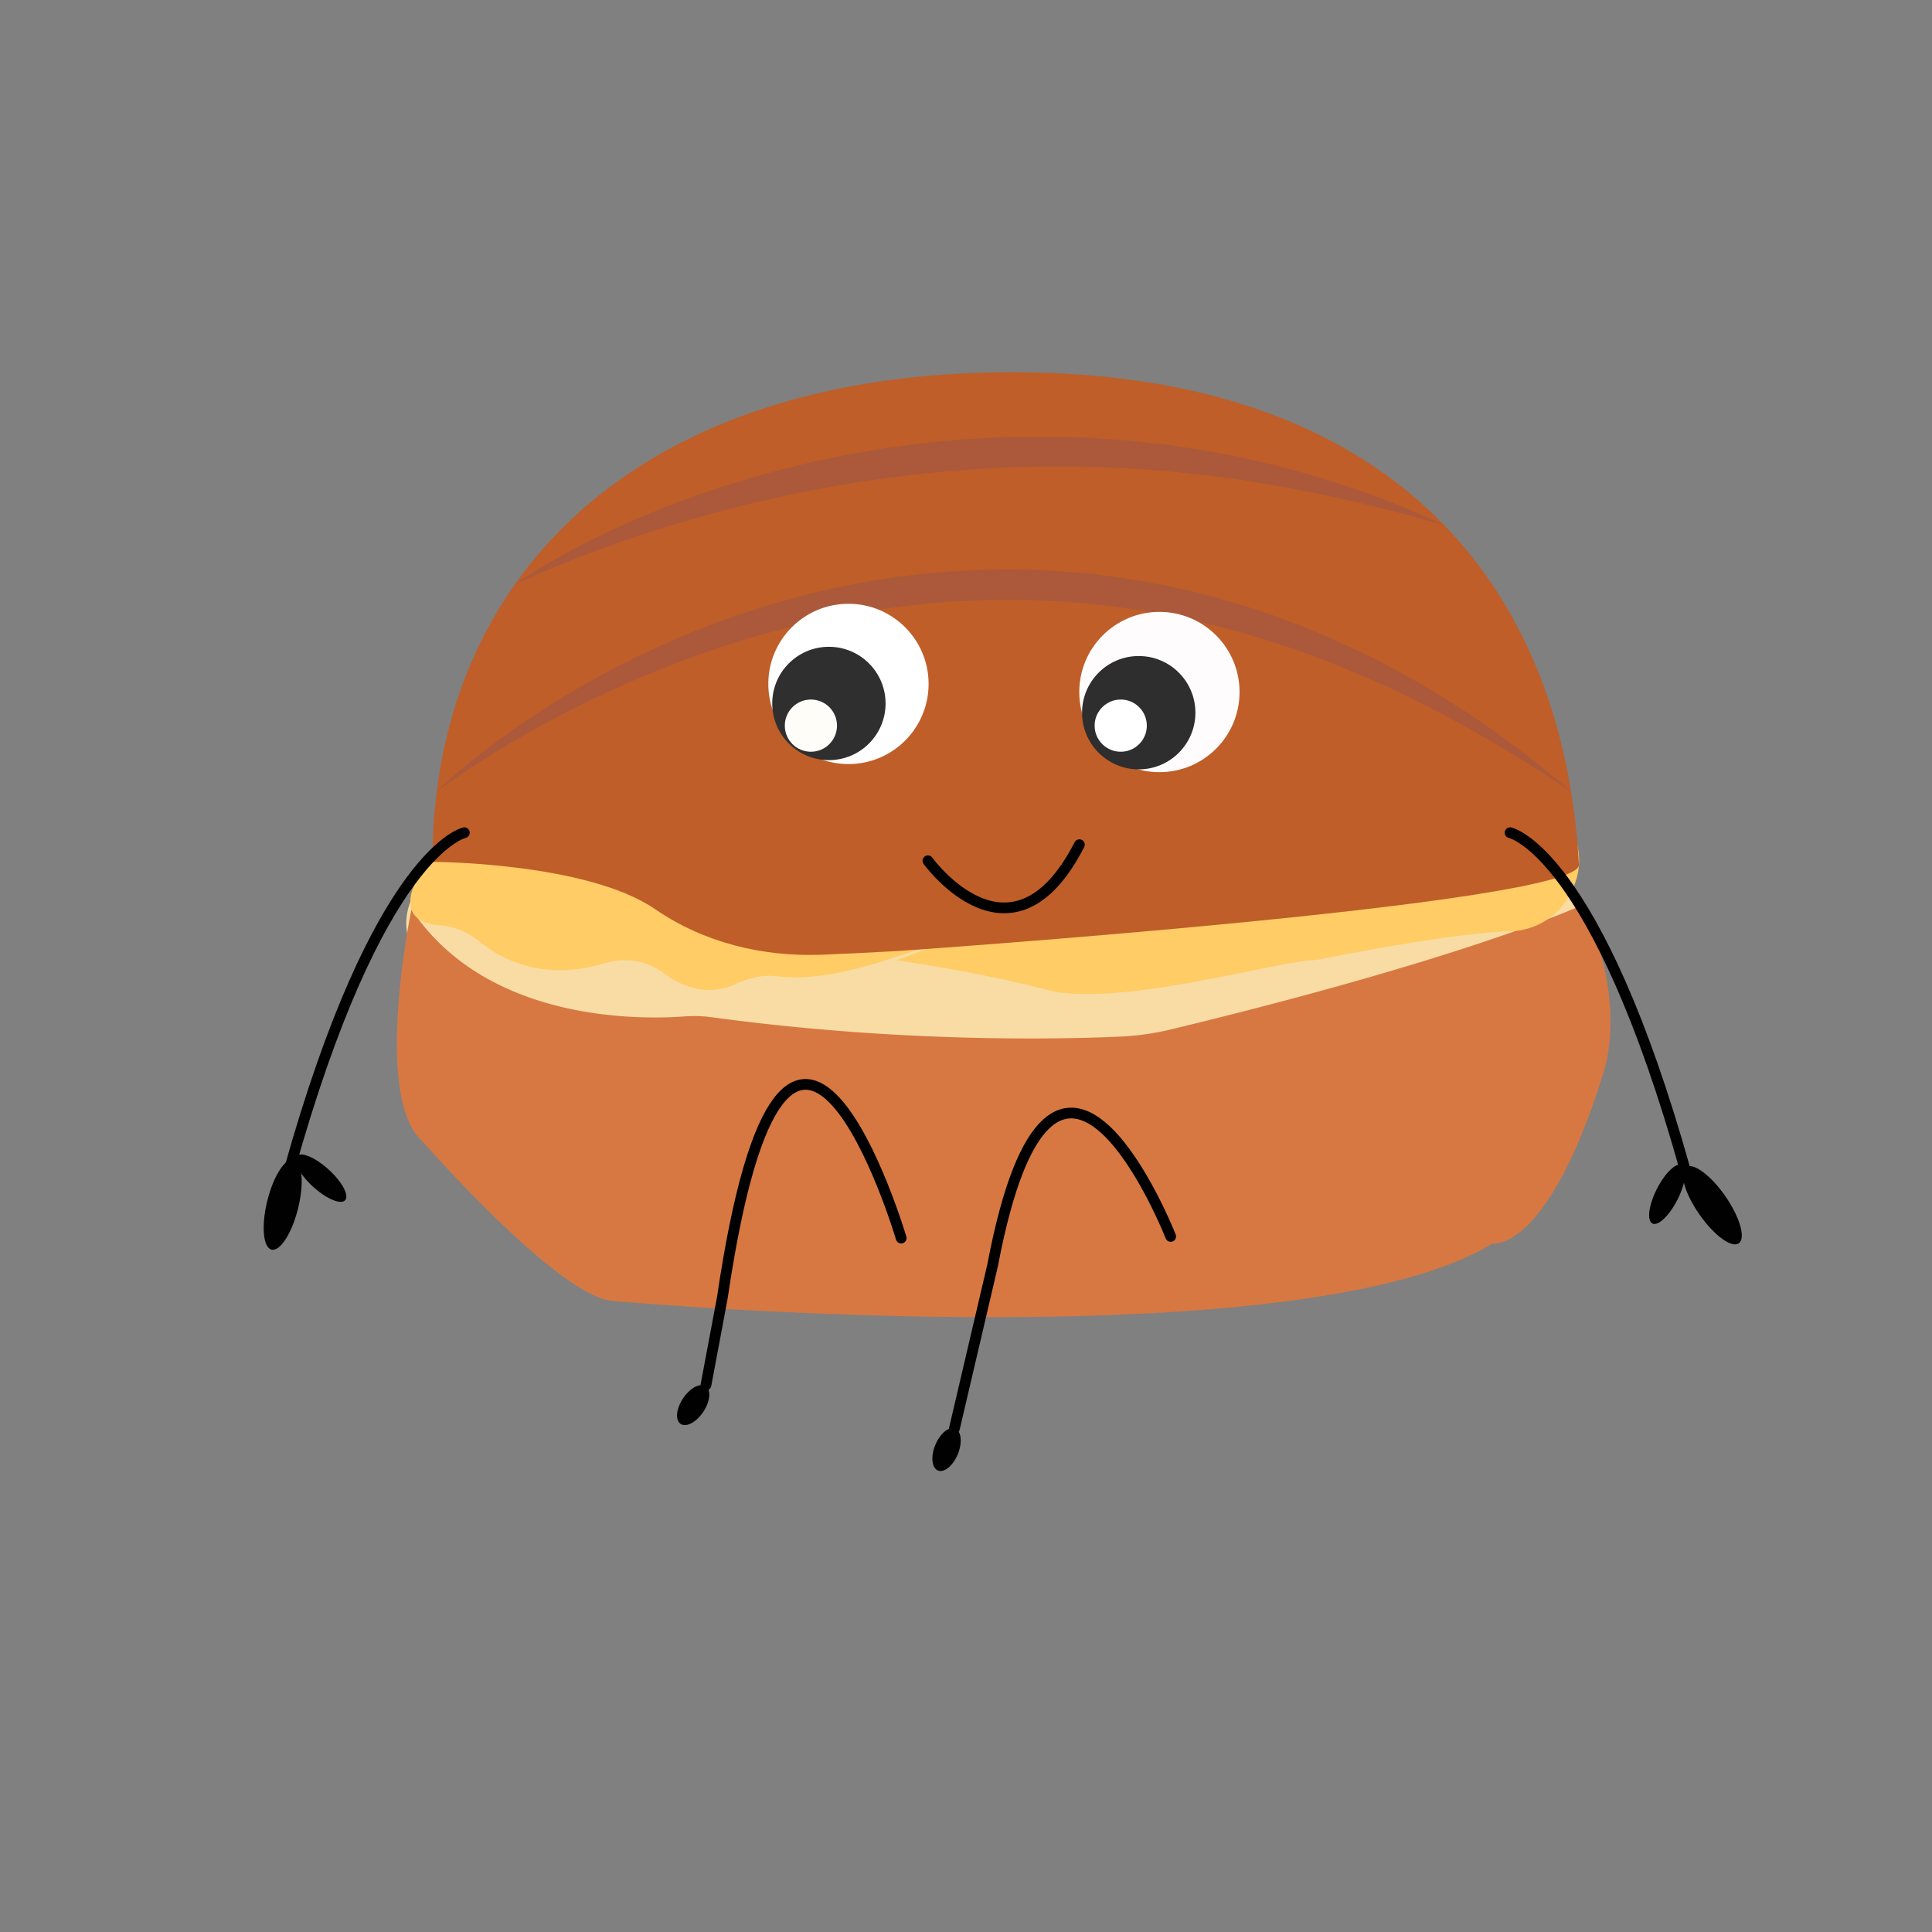 <svg xmlns="http://www.w3.org/2000/svg" width="1080" height="1080" viewBox="0 0 1080 1080"><rect x="0" y="0" width="1080" height="1080" fill="#808080" stroke="none"/><defs><style>.a{fill:#f8dca4;}.b{fill:#d77842;}.c{fill:#fc6;}.d{fill:#bf5e28;}.e{fill:#ab593a;}.f{fill:none;stroke:#010101;stroke-linecap:round;stroke-miterlimit:10;stroke-width:6px;}.g{fill:#fff;}.h{fill:#302f2f;}.i{fill:#fffdf8;}.j{fill:#fffcfd;}.k{fill:#2d2e2d;}.l{fill:#010101;}</style></defs><title>Bunmaska-01</title><ellipse class="a" cx="556.03" cy="516.1" rx="328.94" ry="101.11"/><path class="b" d="M230,508.34s-22,105,6.27,129.77c0,0,77.85,89.19,107.58,89.19,0,0,381.53,34.68,490.54-32.21,0,0,30.62,5.45,61.94-95.38,8.28-26.67,3-65.74-11.54-89.6l-.77-1.27a2.82,2.82,0,0,0-3.54-1.19c-14.41,6.25-81,32.81-226,67.82a149.84,149.84,0,0,1-28.43,4C591.83,581,503,582.92,398,568.66a73.61,73.61,0,0,0-15.42-.47C357.4,570.05,272,571.29,230,508.34Z"/><path class="c" d="M274.05,442.39l-41.68,50.79s-12.39,21.93,13,24A39.85,39.85,0,0,1,267.62,526c12.07,9.93,35.81,23,70.19,12.49,11.4-3.47,23.63-1.73,33.14,5.44,9.8,7.39,24.21,13.63,40.62,6,7.25-3.37,15.26-5.21,23.19-4.14,10.67,1.45,29.57.94,60.22-9,54.51-17.62,6.2,0,6.2,0s40,5.56,78,15l6.27,1.6c38.23,10,127.13-15.6,147.87-16.58a43.62,43.62,0,0,0,6.43-.89c16.32-3.26,74-14.39,104.69-15.36A38.82,38.82,0,0,0,878,499.31c.35-.69.69-1.39,1-2.11,11.3-23.57-4.34-51.29-30.25-54.81C723.47,425.36,305.23,374,274.05,442.39Z"/><path class="d" d="M882.64,483.35c-8.85-158.47-106-275.29-316.77-275.29s-324.15,115-324.15,273.72c0,0,86.35.16,124.55,26.48,27.08,18.65,60,26.68,92.86,25.44,12.32-.47,26.64-1.16,43.29-2.12C502.42,531.58,883.88,505.46,882.64,483.35Z"/><path class="e" d="M244.23,442.39c5.12-5,10.59-9.71,16.09-14.34s11.25-9,17-13.3c11.56-8.59,23.6-16.55,35.87-24.15a511,511,0,0,1,77.6-38.72,479.91,479.91,0,0,1,83.49-24.73c14.28-2.87,28.71-5,43.2-6.52s29.09-2.21,43.67-2.3,29.18.54,43.7,2c3.64.29,7.25.77,10.87,1.2s7.24.84,10.84,1.44l10.81,1.66,10.74,2c3.59.63,7.13,1.48,10.69,2.26s7.12,1.52,10.64,2.48L680,334.09c3.51,1,7,2,10.48,3.06l5.23,1.54,5.18,1.71c3.44,1.15,6.91,2.25,10.34,3.44l10.22,3.79c1.69.64,3.41,1.23,5.09,1.92l5,2.05c3.36,1.39,6.74,2.7,10.06,4.15l9.92,4.47c1.65.75,3.31,1.46,4.94,2.25l4.89,2.38,9.74,4.8c12.81,6.74,25.48,13.71,37.67,21.44a549.13,549.13,0,0,1,69.34,51.3c-23.89-15.9-48.23-30.91-73.49-44.06-12.54-6.72-25.43-12.73-38.33-18.6-13.05-5.56-26.11-11-39.48-15.63l-5-1.79c-1.66-.6-3.35-1.1-5-1.66l-10.08-3.26-10.15-3-5.07-1.49-5.12-1.33c-13.61-3.69-27.4-6.61-41.25-9.09l-10.41-1.75-10.45-1.45c-3.47-.53-7-.85-10.47-1.23s-7-.79-10.5-1c-14-1.3-28.06-1.77-42.11-1.71s-28.12.64-42.12,2-28,3.21-41.83,5.64S449.65,348.47,436,352s-27.18,7.71-40.55,12.34a607.2,607.2,0,0,0-78.17,33.48c-6.32,3.24-12.62,6.56-18.83,10.05S286.08,415,280,418.64s-12.15,7.51-18.11,11.46S250,438.1,244.23,442.39Z"/><path class="e" d="M287.79,326.77q3.42-2.44,7-4.71c2.36-1.53,4.75-3,7.15-4.49,4.81-2.89,9.71-5.67,14.64-8.38,9.88-5.4,20-10.4,30.25-15.08a544.72,544.72,0,0,1,63.29-24Q426.29,265,442.78,261l8.25-2c2.75-.65,5.5-1.34,8.28-1.87L476,253.74l16.75-2.82c2.79-.51,5.6-.83,8.41-1.22l8.42-1.13,4.22-.56c1.4-.19,2.81-.36,4.22-.48l8.46-.8c5.64-.52,11.28-1.14,16.94-1.41s11.32-.65,17-.9l17-.33,4.25-.06c1.41,0,2.83.05,4.25.08l8.5.19c5.66.15,11.33.15,17,.64l17,1.12c5.64.5,11.27,1.2,16.9,1.81l8.43.94,8.4,1.28,16.76,2.66c44.47,8.29,87.92,21.73,128.52,40.87-43.1-12.51-86.6-22.08-130.53-27.65l-16.51-1.72-8.24-.89-8.27-.57-16.54-1.14-16.55-.6c-5.51-.28-11-.23-16.56-.27l-8.27,0c-1.38,0-2.76,0-4.14,0l-4.14.14-16.54.43c-5.51.27-11,.66-16.53,1s-11,.8-16.5,1.27l-8.25.74c-2.75.2-5.48.64-8.22.92l-8.23,1c-2.74.32-5.49.59-8.21,1l-16.4,2.39-16.33,2.81c-2.74.44-5.43,1-8.15,1.55l-8.14,1.6-4.07.8-4.05.91-8.09,1.81c-5.43,1.12-10.78,2.54-16.16,3.85-21.48,5.38-42.8,11.64-63.81,18.91A614.18,614.18,0,0,0,287.79,326.77Z"/><path class="f" d="M518.72,481.18s46.84,64.85,84.66-9"/><circle class="g" cx="474.29" cy="382.32" r="44.8"/><circle class="h" cx="463.36" cy="393.24" r="31.68"/><circle class="i" cx="453.3" cy="405.64" r="14.59"/><circle class="j" cx="648.12" cy="386.85" r="44.8"/><circle class="k" cx="636.56" cy="398.4" r="31.68"/><circle class="g" cx="626.49" cy="405.64" r="14.59"/><ellipse class="l" cx="957.18" cy="673.79" rx="8.86" ry="25.93" transform="translate(-213.34 666.51) rotate(-34.79)"/><ellipse class="l" cx="931.97" cy="667.62" rx="18.33" ry="6.48" transform="translate(-84.24 1198.27) rotate(-63.19)"/><path class="f" d="M844.14,465.49s48,9.72,98.19,189.56"/><ellipse class="l" cx="158.02" cy="673.34" rx="25.93" ry="8.86" transform="translate(-533.56 664.9) rotate(-76.09)"/><ellipse class="l" cx="179.38" cy="658.59" rx="6.48" ry="18.33" transform="translate(-428.41 347.93) rotate(-47.69)"/><path class="f" d="M259.59,465.49s-48,9.72-98.19,189.56"/><path class="f" d="M654.42,691.18s-65.08-165.58-99.57,16.26l-21.3,91"/><path class="f" d="M503.77,692.1s-63.53-214-100,33.47l-9.13,48.68"/><ellipse class="l" cx="387.49" cy="785.43" rx="12.65" ry="6.8" transform="translate(-480.85 671.28) rotate(-56.25)"/><ellipse class="l" cx="529.14" cy="810.39" rx="12.65" ry="6.8" transform="translate(-421.91 989.89) rotate(-67.55)"/></svg>
